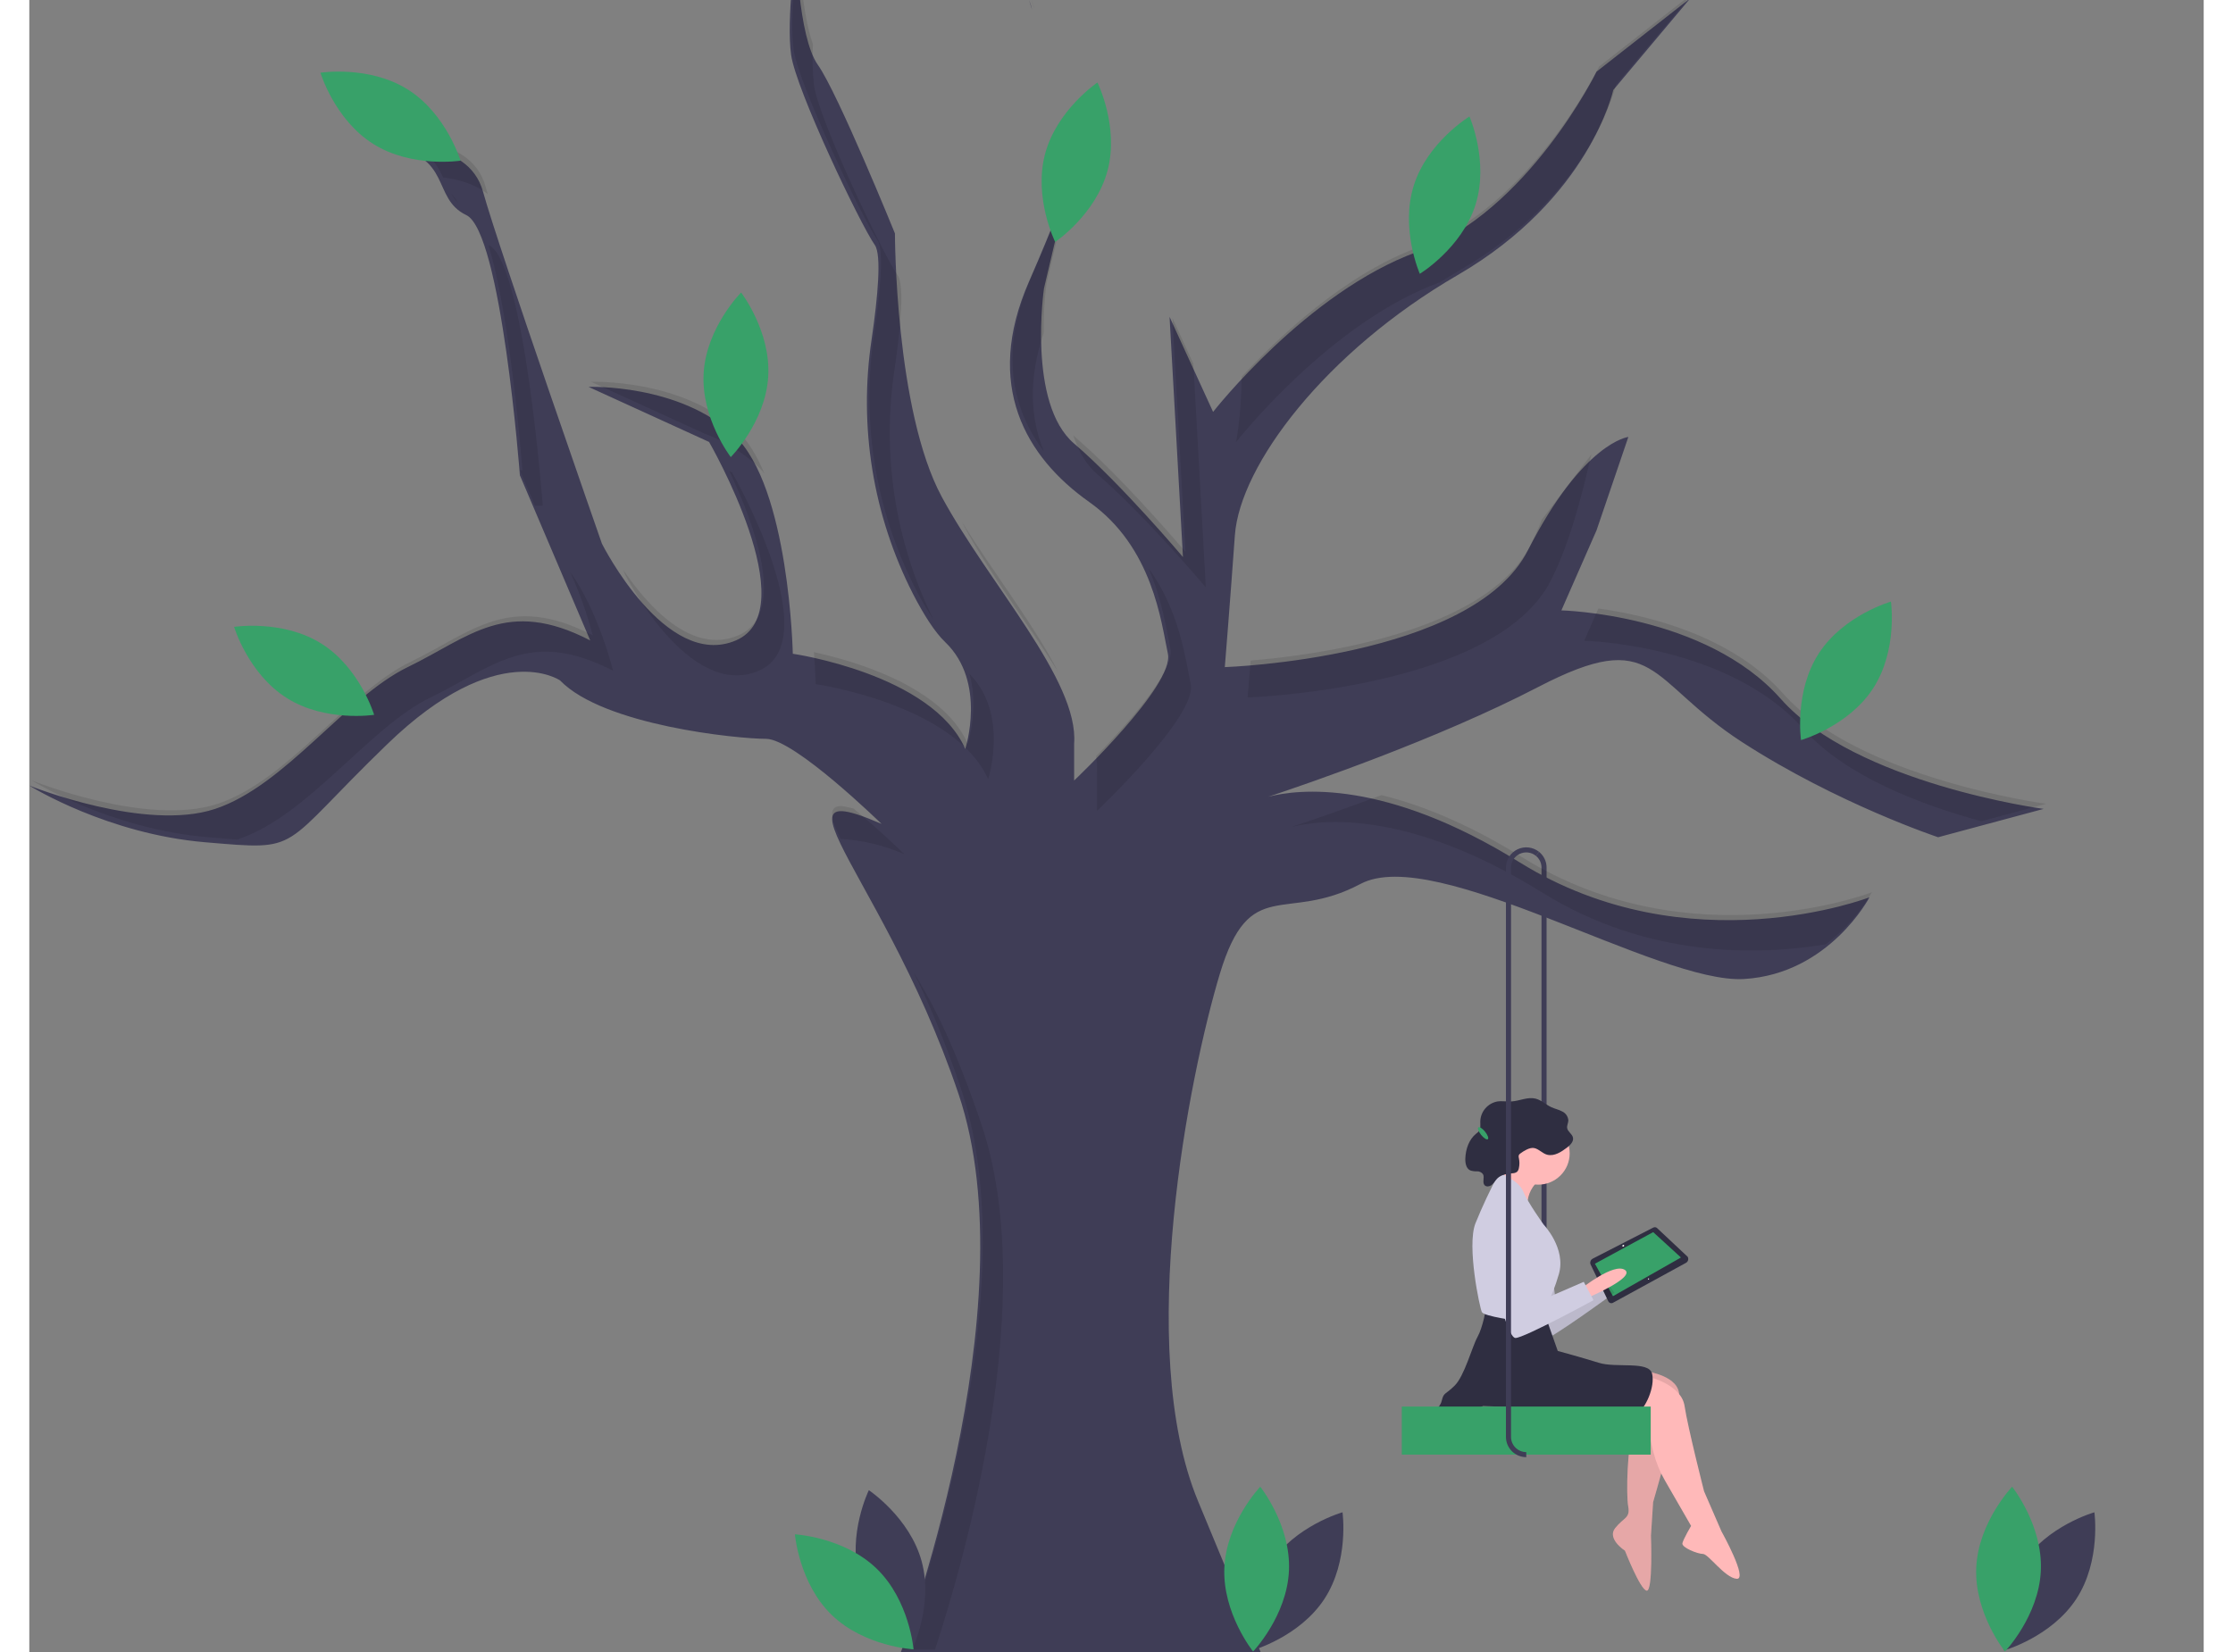 <svg width="700" height="518" viewBox="0 0 854 649" fill="none" xmlns="http://www.w3.org/2000/svg">
    <rect x="0" y="0" width="854" height="649" fill="#808080" stroke="none"/>
    <g clip-path="url(#clip0)">
        <path d="M595.919 558.388H593.924V340.837C593.925 339.951 593.728 339.075 593.346 338.275C592.964 337.475 592.407 336.77 591.716 336.211L592.977 334.67C593.898 335.414 594.64 336.354 595.149 337.421C595.658 338.488 595.921 339.655 595.919 340.837V558.388Z" fill="#3F3D56" />
        <path d="M392.66 0.095C393.176 1.269 393.561 2.496 393.807 3.753C393.248 1.835 392.809 0.533 392.66 0.095Z" fill="#3F3D56" />
        <path d="M410.358 60.873C410.358 60.873 410.358 62.245 408.872 67.195L410.358 60.873Z" fill="#3F3D56" />
        <path d="M592.521 269.946C553.283 290.324 501.954 307.919 486.58 313.019C498.302 309.977 532.422 305.882 585.288 338.746C651.713 380.03 722.736 352.504 722.736 352.504C722.736 352.504 706.953 382.654 673.412 384.612C639.87 386.581 552.405 331.539 522.815 347.265C493.214 362.991 479.406 343.328 467.564 382.654C455.732 421.97 434.033 529.429 459.024 589.72L484.006 650H341.959C341.959 650 393.258 513.703 364.975 429.833C349.142 382.863 326.914 348.846 318.623 331.559C314.463 322.9 313.804 318.447 319.192 318.665C322.255 318.795 327.273 320.435 334.725 323.676C334.725 323.676 300.526 290.255 289.352 290.255C278.168 290.255 225.551 285.016 208.461 267.321C208.461 267.321 184.128 250.283 140.72 292.223C97.312 334.163 107.837 334.163 69.038 330.883C30.848 327.652 0.928 309.192 0 308.615C1.107 309.063 45.713 326.827 72.979 317.781C100.604 308.605 124.279 273.872 148.612 262.083C172.945 250.283 187.411 234.557 220.294 251.595L198.624 200.689L192.688 186.742L192.678 186.722C192.678 186.722 185.435 91.052 171.628 84.501C157.82 77.94 166.37 60.912 140.72 57.631C140.72 57.631 172.286 53.695 178.202 75.326C184.128 96.947 224.903 213.592 224.903 213.592C224.903 213.592 249.884 263.385 277.51 251.595C305.135 239.796 266.984 173.62 266.984 173.62L219.635 151.989C219.635 151.989 255.152 150.677 276.851 170.996C298.55 191.305 299.867 256.834 299.867 256.834C299.867 256.834 354.449 264.697 367.608 294.191C367.608 294.191 376.158 267.978 359.717 252.251C355.607 248.315 351.287 241.476 347.126 233.433C331.356 202.566 325.657 167.562 330.825 133.31C333.269 116.55 334.775 100.158 332.092 96.291C326.176 87.772 301.184 35.354 299.209 21.586C297.243 7.828 301.184 -21 301.184 -21C301.184 -21 301.843 14.379 309.734 25.523C317.626 36.666 339.983 91.708 339.983 91.708C339.983 91.708 339.983 161.164 358.4 195.241C376.817 229.318 412.324 267.321 410.358 292.223V306.637C410.358 306.637 449.816 269.29 447.182 256.834C444.548 244.388 441.266 214.894 416.274 197.209C391.283 179.515 374.841 151.333 392.6 110.705C402.586 87.851 406.956 75.574 408.872 69.202L398.516 113.329C398.516 113.329 391.941 158.54 410.358 174.266C410.408 174.306 410.448 174.346 410.498 174.385C428.885 190.132 453.098 218.831 453.098 218.831L453.028 217.568L447.84 124.473L448.978 126.958L457.178 144.871L464.94 161.82C464.94 161.82 501.764 114.642 545.172 98.915C588.571 83.189 615.537 28.147 615.537 28.147L652.371 -0.691L622.112 35.354C622.112 35.354 612.904 77.94 560.955 108.091C508.997 138.231 475.466 182.785 473.49 210.311C471.515 237.837 469.539 262.083 469.539 262.083C469.539 262.083 566.871 258.802 588.57 216.206C610.28 173.62 628.038 171.652 628.038 171.652L615.537 208.343L601.73 239.796C601.73 239.796 658.287 241.108 687.878 274.529C717.478 307.949 791.126 317.781 791.126 317.781L749.703 328.914C749.703 328.914 710.235 315.812 672.753 291.567C635.271 267.321 639.212 245.7 592.521 269.946Z" fill="#3F3D56" />
        <path opacity="0.1" d="M613.492 178.542C609.332 196.892 604.433 214.616 597.55 228.126C575.85 270.722 478.518 274.002 478.518 274.002C478.518 274.002 478.977 268.376 479.676 259.499C504.388 257.471 571.94 248.813 589.568 214.209C591.184 211.048 592.681 207.648 594.098 204.069L613.492 178.542Z" fill="black" />
        <path opacity="0.1" d="M462.077 230.75C462.077 230.75 437.744 201.912 419.337 186.186C415.297 182.746 412.463 177.876 410.498 172.388C410.338 171.951 410.189 171.504 410.039 171.056C410.468 171.474 410.897 171.881 411.356 172.269C427.468 186.037 448.13 209.855 453.028 215.571C453.717 216.386 454.096 216.833 454.096 216.833L448.978 124.961L457.178 142.874L462.077 230.75Z" fill="black" />
        <path opacity="0.1" d="M476.162 148.011C476.019 164.144 473.917 173.74 473.917 173.74C473.917 173.74 510.73 126.58 554.123 110.843C556.687 109.227 559.289 107.635 561.952 106.09C613.906 75.947 623.113 33.354 623.113 33.354L653.365 -2.686L616.536 26.146C616.536 26.146 589.573 81.189 546.169 96.916C516.582 107.636 490.056 132.967 476.162 148.011Z" fill="black" />
        <path opacity="0.1" d="M419.333 304.141V318.557C419.333 318.557 458.792 281.206 456.161 268.756C454.149 259.234 451.741 239.752 439.547 223.197C445.043 235.708 446.716 247.911 448.18 254.839C450.066 263.767 430.31 285.498 418.98 297.08C419.378 299.411 419.496 301.781 419.333 304.141V304.141Z" fill="black" />
        <path opacity="0.1" d="M366.403 205.209C366.715 205.874 367.038 206.527 367.379 207.159C377.464 225.821 392.668 245.658 404.043 263.879C394.849 245.834 378.85 225.199 366.403 205.209Z" fill="black" />
        <path opacity="0.1" d="M586.285 336.749C564.651 323.303 546.16 316.047 531.055 312.371C515.209 318.313 502.168 322.744 495.606 324.92C507.375 321.884 541.47 317.852 594.266 350.666C635.69 376.411 678.901 375.396 705.561 370.986C712.934 365.443 719.114 358.479 723.732 350.509C723.732 350.509 652.707 378.031 586.285 336.749Z" fill="black" />
        <path opacity="0.1" d="M398.464 177.312C393.161 164.365 392.287 148.959 398.38 130.905C398.304 124.363 398.683 117.823 399.514 111.332L409.869 67.194C407.96 73.559 403.592 85.839 393.595 108.711C380.94 137.667 385.663 160.293 398.464 177.312Z" fill="black" />
        <path opacity="0.1" d="M688.877 272.531C668.354 249.355 634.868 241.623 616.266 239.059L610.707 251.718C610.707 251.718 667.265 253.029 696.859 286.448C713.27 304.981 743.227 316.256 766.663 322.626L792.127 315.779C792.127 315.779 718.471 305.95 688.877 272.531Z" fill="black" />
        <path opacity="0.1" d="M286.489 263.513C314.11 251.718 275.967 185.535 275.967 185.535L274.923 185.059C284.432 205.05 298.224 241.177 278.507 249.596C260.058 257.475 242.785 237.874 233.346 223.987C233.689 224.969 233.877 225.507 233.877 225.507C233.877 225.507 258.868 275.308 286.489 263.513Z" fill="black" />
        <path opacity="0.1" d="M376.586 306.106C376.586 306.106 384.909 280.544 369.273 264.761C373.108 278.358 368.605 292.189 368.605 292.189C358.43 269.379 323.468 259.51 308.154 256.21C308.748 263.804 308.849 268.756 308.849 268.756C308.849 268.756 363.433 276.619 376.586 306.106Z" fill="black" />
        <path opacity="0.1" d="M409.869 67.194C411.351 62.253 411.352 60.876 411.352 60.876L409.869 67.194Z" fill="black" />
        <path opacity="0.1" d="M81.562 329.822C81.695 329.779 81.83 329.74 81.962 329.697C109.583 320.523 133.258 285.793 157.591 273.998C181.924 262.203 196.392 246.476 229.274 263.513C229.274 263.513 223.521 240.051 212.373 224.636C216.066 232.683 219.05 241.035 221.292 249.596C188.41 232.559 173.942 248.286 149.609 260.081C125.277 271.876 101.601 306.606 73.98 315.78C46.359 324.954 0.982 306.606 0.982 306.606C0.982 306.606 31.233 325.609 70.034 328.885C74.473 329.26 78.26 329.591 81.562 329.822Z" fill="black" />
        <path opacity="0.1" d="M201.657 198.642C201.657 198.642 200.58 198.662 198.624 198.691L192.688 184.745C193.337 184.735 193.676 184.725 193.676 184.725C193.676 184.725 189.107 124.384 180.307 96.262C180.417 96.312 180.507 96.371 180.607 96.421C194.414 102.972 201.657 198.642 201.657 198.642Z" fill="black" />
        <path opacity="0.1" d="M355.742 648.006C367.792 611.2 396.771 509.421 373.956 441.749C364.103 412.525 354.97 393.889 347.249 382C353.023 393.254 359.335 408.141 365.974 427.832C394.253 511.708 342.957 648.006 342.957 648.006H355.742Z" fill="black" />
        <path opacity="0.1" d="M343.704 335.595C335.769 332.119 327.276 330.075 318.623 329.561C314.463 320.903 313.804 316.449 319.192 316.668C320.688 316.936 322.195 317.255 323.691 317.622C334.267 326.37 343.704 335.595 343.704 335.595Z" fill="black" />
        <path opacity="0.1" d="M165.667 76.139C166.417 77.397 167.326 78.555 168.371 79.584C167.604 78.337 166.696 77.181 165.667 76.139V76.139Z" fill="black" />
        <path opacity="0.1" d="M285.831 182.914C286.848 183.872 287.8 184.895 288.682 185.977C285.801 179.076 282.244 173.109 277.85 168.997C256.148 148.683 220.635 149.994 220.635 149.994L265.172 170.333C272.803 173.17 279.817 177.441 285.831 182.914Z" fill="black" />
        <path opacity="0.1" d="M333.092 94.295C335.776 98.158 334.268 114.55 331.818 131.315C326.652 165.566 332.353 200.568 348.125 231.433C350.22 235.563 352.56 239.565 355.133 243.419C340.103 213.01 334.753 178.753 339.799 145.232C342.249 128.467 343.757 112.075 341.073 108.212C335.154 99.694 310.164 47.271 308.191 33.51C307.6 28.172 307.462 22.793 307.779 17.431C302.671 2.989 302.183 -23 302.183 -23C302.183 -23 298.237 5.832 300.21 19.593C302.183 33.354 327.173 85.776 333.092 94.295Z" fill="black" />
        <path opacity="0.1" d="M394.789 3.705C394.525 2.41 394.125 1.146 393.595 -0.065C393.595 -0.065 394.101 1.349 394.789 3.705Z" fill="black" />
        <path opacity="0.1" d="M162.506 69.7C168.302 70.407 174.969 72.179 180.055 76.288C179.723 75.171 179.434 74.168 179.203 73.326C173.285 51.702 141.718 55.634 141.718 55.634C155.983 57.456 159.668 63.535 162.506 69.7Z" fill="black" />
        <path d="M782.68 614.339C772.872 629.326 775.559 648.387 775.559 648.387C775.559 648.387 794.149 643.15 803.957 628.163C813.765 613.176 811.077 594.115 811.077 594.115C811.077 594.115 792.488 599.352 782.68 614.339Z" fill="#3F3D56" />
        <path d="M790.047 616.988C789.272 634.863 775.955 648.808 775.955 648.808C775.955 648.808 763.895 633.771 764.67 615.896C765.446 598.021 778.763 584.076 778.763 584.076C778.763 584.076 790.822 599.113 790.047 616.988Z" fill="#38A169" />
        <path d="M617.299 503.87C617.299 503.87 628.584 492.073 633.203 494.446C637.822 496.819 619.922 507.368 619.922 507.368L617.299 503.87Z" fill="#FFB9B9" />
        <path opacity="0.1" d="M617.299 503.87C617.299 503.87 628.584 492.073 633.203 494.446C637.822 496.819 619.922 507.368 619.922 507.368L617.299 503.87Z" fill="black" />
        <path d="M582.866 478.122C582.866 478.122 578.717 485.531 579.803 493.518C580.888 501.505 590.816 527.135 594.191 526.68C597.567 526.224 622.568 507.868 622.568 507.868L617.8 501.234L599.535 512.26C599.535 512.26 596.753 472.823 582.866 478.122Z" fill="#D0CDE1" />
        <path d="M650.589 496.159L622.116 511.742C621.951 511.852 621.764 511.923 621.568 511.953C621.372 511.982 621.172 511.969 620.982 511.913C620.792 511.857 620.617 511.76 620.468 511.63C620.32 511.499 620.202 511.337 620.122 511.156L613.147 496.629C613.015 496.215 613.037 495.768 613.208 495.368C613.379 494.968 613.689 494.643 614.08 494.452L637.72 482.311C638.011 482.136 638.357 482.075 638.69 482.138C639.024 482.202 639.322 482.386 639.529 482.655L651.337 493.74C651.453 493.946 651.526 494.174 651.551 494.409C651.576 494.645 651.553 494.883 651.483 495.109C651.413 495.335 651.298 495.545 651.144 495.725C650.99 495.906 650.801 496.053 650.589 496.159V496.159Z" fill="#2F2E41" />
        <path d="M648.689 494.012L621.996 509.214L614.893 496.459L637.791 484.051L648.689 494.012Z" fill="#38A169" />
        <path d="M626.294 489.619C626.433 489.452 626.431 489.222 626.289 489.104C626.146 488.985 625.918 489.024 625.779 489.191C625.64 489.357 625.642 489.588 625.784 489.706C625.927 489.824 626.155 489.785 626.294 489.619Z" fill="#F2F2F2" />
        <path d="M636.118 502.598C636.211 502.487 636.209 502.334 636.114 502.255C636.019 502.176 635.868 502.202 635.775 502.313C635.682 502.424 635.684 502.577 635.779 502.656C635.873 502.735 636.025 502.709 636.118 502.598Z" fill="#F2F2F2" />
        <path opacity="0.1" d="M582.866 478.122C582.866 478.122 578.717 485.531 579.803 493.518C580.888 501.505 590.816 527.135 594.191 526.68C597.567 526.224 622.568 507.868 622.568 507.868L617.8 501.234L599.535 512.26C599.535 512.26 596.753 472.823 582.866 478.122Z" fill="black" />
        <path d="M609.669 506.124C609.669 506.124 622.441 495.943 626.699 498.912C630.956 501.882 611.798 509.942 611.798 509.942L609.669 506.124Z" fill="#FFB9B9" />
        <path d="M592.639 465.399C599.458 465.399 604.986 459.891 604.986 453.097C604.986 446.303 599.458 440.795 592.639 440.795C585.82 440.795 580.292 446.303 580.292 453.097C580.292 459.891 585.82 465.399 592.639 465.399Z" fill="#FFB9B9" />
        <path d="M635.214 538.789C635.214 538.789 648.412 540.485 647.986 548.546C647.56 556.606 637.768 590.119 637.768 590.119L636.917 603.269C636.917 603.269 637.768 625.329 635.214 624.904C632.659 624.48 626.699 609.208 626.699 609.208C626.699 609.208 619.461 604.542 622.867 600.3C626.273 596.058 628.828 596.482 627.976 591.816C627.125 587.149 627.55 567.635 630.105 561.696C632.659 555.757 634.148 552.482 634.148 552.482L625.847 551.939L635.214 538.789Z" fill="#FFB9B9" />
        <path opacity="0.1" d="M635.214 538.789C635.214 538.789 648.412 540.485 647.986 548.546C647.56 556.606 637.768 590.119 637.768 590.119L636.917 603.269C636.917 603.269 637.768 625.329 635.214 624.904C632.659 624.48 626.699 609.208 626.699 609.208C626.699 609.208 619.461 604.542 622.867 600.3C626.273 596.058 628.828 596.482 627.976 591.816C627.125 587.149 627.55 567.635 630.105 561.696C632.659 555.757 634.148 552.482 634.148 552.482L625.847 551.939L635.214 538.789Z" fill="black" />
        <path d="M636.065 540.91C636.065 540.91 648.838 543.879 650.115 552.363C651.392 560.848 657.778 585.876 657.778 585.876L664.59 601.572C664.59 601.572 675.234 620.662 670.551 620.238C665.867 619.814 659.481 610.481 657.353 610.481C655.224 610.481 648.838 607.936 649.263 606.239C649.689 604.542 652.669 599.451 652.669 599.451L642.369 581.573C640.38 578.122 638.877 574.415 637.901 570.556C636.843 566.369 635.64 561.239 635.64 559.575C635.64 556.606 627.125 555.333 627.125 555.333L636.065 540.91Z" fill="#FFB9B9" />
        <path d="M594.342 513.76L600.303 530.728C600.303 530.728 609.669 533.274 616.481 535.395C623.293 537.516 636.065 534.546 637.342 539.637C638.62 544.728 634.788 553.636 630.956 555.757C627.125 557.878 624.996 559.999 612.649 556.606C600.303 553.212 570.926 552.363 570.926 552.363C568.078 554.066 564.871 555.083 561.56 555.333C556.025 555.757 554.748 556.181 553.045 554.909C551.342 553.636 553.896 553.636 554.748 550.242C555.599 546.849 556.025 548.121 559.857 544.303C563.688 540.485 566.669 529.032 568.797 525.214C570.926 521.396 572.203 513.76 572.203 513.76H594.342Z" fill="#2F2E41" />
        <path d="M593.491 463.278C591.944 464.404 590.679 465.87 589.793 467.562C588.907 469.254 588.424 471.127 588.382 473.035C588.382 479.398 575.609 466.248 575.609 466.248C575.609 466.248 582.421 457.763 582.421 455.218C582.421 452.673 593.491 463.278 593.491 463.278Z" fill="#FFB9B9" />
        <path d="M577.312 460.733C577.312 460.733 584.976 463.702 586.679 467.945C588.382 472.187 594.768 481.095 594.768 481.095C594.768 481.095 603.709 490.428 600.728 500.609C597.748 510.79 595.194 513.336 595.194 515.032C595.194 516.729 590.936 519.699 587.53 519.275C584.124 518.85 571.352 517.154 570.5 515.457C569.649 513.76 564.54 489.58 567.946 480.671C570.709 473.863 573.835 467.208 577.312 460.733V460.733Z" fill="#D0CDE1" />
        <path d="M596.22 453.657C598.983 454.31 601.694 452.556 603.958 450.817C605.244 449.83 606.659 448.421 606.265 446.832C605.915 445.422 604.248 444.623 604.006 443.19C603.837 442.194 604.421 441.225 604.469 440.216C604.427 439.447 604.173 438.704 603.736 438.069C603.299 437.433 602.695 436.93 601.99 436.614C600.644 435.891 599.117 435.59 597.734 434.944C595.623 433.957 593.867 432.177 591.612 431.607C588.531 430.829 585.394 432.487 582.226 432.701C580.309 432.831 578.367 432.428 576.471 432.742C574.662 433.106 573.029 434.067 571.835 435.468C570.641 436.87 569.956 438.632 569.889 440.469C569.865 441.819 570.136 443.326 569.327 444.396C569.007 444.765 568.644 445.093 568.244 445.374C565.426 447.644 564.148 451.436 564.002 455.09C563.931 456.888 564.309 459.024 565.91 459.788C566.767 460.081 567.673 460.206 568.579 460.158C569.033 460.139 569.486 460.231 569.897 460.426C570.308 460.622 570.664 460.915 570.935 461.279C571.664 462.561 570.572 464.454 571.526 465.573C572.242 466.413 573.64 466.134 574.477 465.418C575.314 464.702 575.836 463.672 576.629 462.907C578.172 461.417 580.462 461.147 582.577 460.921C583.204 460.916 583.813 460.717 584.321 460.351C584.706 459.949 584.956 459.439 585.037 458.889C585.316 457.625 585.319 456.317 585.047 455.051C584.913 454.66 584.896 454.237 584.999 453.836C585.139 453.551 585.355 453.31 585.623 453.139C586.934 452.158 589.231 450.729 590.935 451C592.825 451.299 594.313 453.206 596.22 453.657Z" fill="#2F2E41" />
        <path d="M579.015 476.005C579.015 476.005 573.906 482.792 573.906 490.852C573.906 498.912 580.292 525.638 583.698 525.638C587.104 525.638 614.352 510.79 614.352 510.79L610.52 503.579L590.936 512.063C590.936 512.063 593.491 472.611 579.015 476.005Z" fill="#D0CDE1" />
        <path d="M636.823 552.575H539.052V571.462H636.823V552.575Z" fill="#38A169" />
        <path d="M587.938 572.456C585.822 572.454 583.793 571.615 582.297 570.124C580.801 568.633 579.959 566.612 579.957 564.504V340.837C579.957 339.333 580.385 337.86 581.191 336.589C581.997 335.318 583.148 334.3 584.511 333.655C585.874 333.009 587.393 332.762 588.891 332.941C590.39 333.121 591.806 333.72 592.977 334.67L591.716 336.211C590.838 335.499 589.776 335.05 588.652 334.915C587.528 334.78 586.39 334.966 585.367 335.45C584.345 335.934 583.482 336.698 582.877 337.651C582.273 338.604 581.952 339.709 581.952 340.837V564.504C581.954 566.085 582.585 567.601 583.707 568.719C584.829 569.837 586.351 570.466 587.938 570.468V572.456Z" fill="#3F3D56" />
        <path d="M572.852 447.54C573.281 447.196 572.79 445.877 571.755 444.592C570.72 443.308 569.533 442.546 569.103 442.89C568.674 443.234 569.165 444.553 570.2 445.837C571.235 447.122 572.422 447.884 572.852 447.54Z" fill="#38A169" />
        <path d="M487.372 614.339C477.564 629.326 480.251 648.387 480.251 648.387C480.251 648.387 498.841 643.15 508.649 628.163C518.457 613.176 515.769 594.115 515.769 594.115C515.769 594.115 497.18 599.352 487.372 614.339Z" fill="#3F3D56" />
        <path d="M494.739 616.988C493.964 634.863 480.647 648.808 480.647 648.808C480.647 648.808 468.587 633.771 469.363 615.896C470.138 598.021 483.455 584.076 483.455 584.076C483.455 584.076 495.515 599.113 494.739 616.988Z" fill="#38A169" />
        <path d="M325.961 620.008C330.65 637.279 346.711 647.975 346.711 647.975C346.711 647.975 355.17 630.67 350.481 613.399C345.792 596.128 329.731 585.432 329.731 585.432C329.731 585.432 321.272 602.737 325.961 620.008Z" fill="#3F3D56" />
        <path d="M332.852 616.296C345.718 628.776 347.29 647.961 347.29 647.961C347.29 647.961 328 646.912 315.134 634.432C302.267 621.951 300.696 602.767 300.696 602.767C300.696 602.767 319.985 603.816 332.852 616.296Z" fill="#38A169" />
        <path d="M290.206 148.027C289.087 165.884 275.505 179.572 275.505 179.572C275.505 179.572 263.736 164.308 264.855 146.451C265.973 128.594 279.556 114.906 279.556 114.906C279.556 114.906 291.325 130.17 290.206 148.027Z" fill="#38A169" />
        <path d="M148.622 35.138C163.811 44.68 169.351 63.12 169.351 63.12C169.351 63.12 150.265 66.09 135.075 56.548C119.886 47.006 114.345 28.566 114.345 28.566C114.345 28.566 133.432 25.596 148.622 35.138Z" fill="#38A169" />
        <path d="M114.701 252.841C129.891 262.383 135.431 280.823 135.431 280.823C135.431 280.823 116.344 283.792 101.155 274.25C85.965 264.708 80.425 246.268 80.425 246.268C80.425 246.268 99.512 243.299 114.701 252.841Z" fill="#38A169" />
        <path d="M423.497 66.965C418.916 84.265 402.923 95.061 402.923 95.061C402.923 95.061 394.356 77.808 398.937 60.508C403.518 43.209 419.511 32.413 419.511 32.413C419.511 32.413 428.078 49.665 423.497 66.965Z" fill="#38A169" />
        <path d="M567.994 80.454C562.61 97.522 546.129 107.565 546.129 107.565C546.129 107.565 538.378 89.934 543.762 72.865C549.146 55.797 565.626 45.754 565.626 45.754C565.626 45.754 573.378 63.385 567.994 80.454Z" fill="#38A169" />
        <path d="M724.172 270.419C714.42 285.441 695.85 290.747 695.85 290.747C695.85 290.747 693.092 271.695 702.845 256.672C712.597 241.65 731.167 236.344 731.167 236.344C731.167 236.344 733.925 255.396 724.172 270.419Z" fill="#38A169" />
    </g>
    <defs>
        <clipPath id="clip0">
            <rect width="853.316" height="672" fill="white" transform="translate(0 -23)" />
        </clipPath>
    </defs>
</svg>

